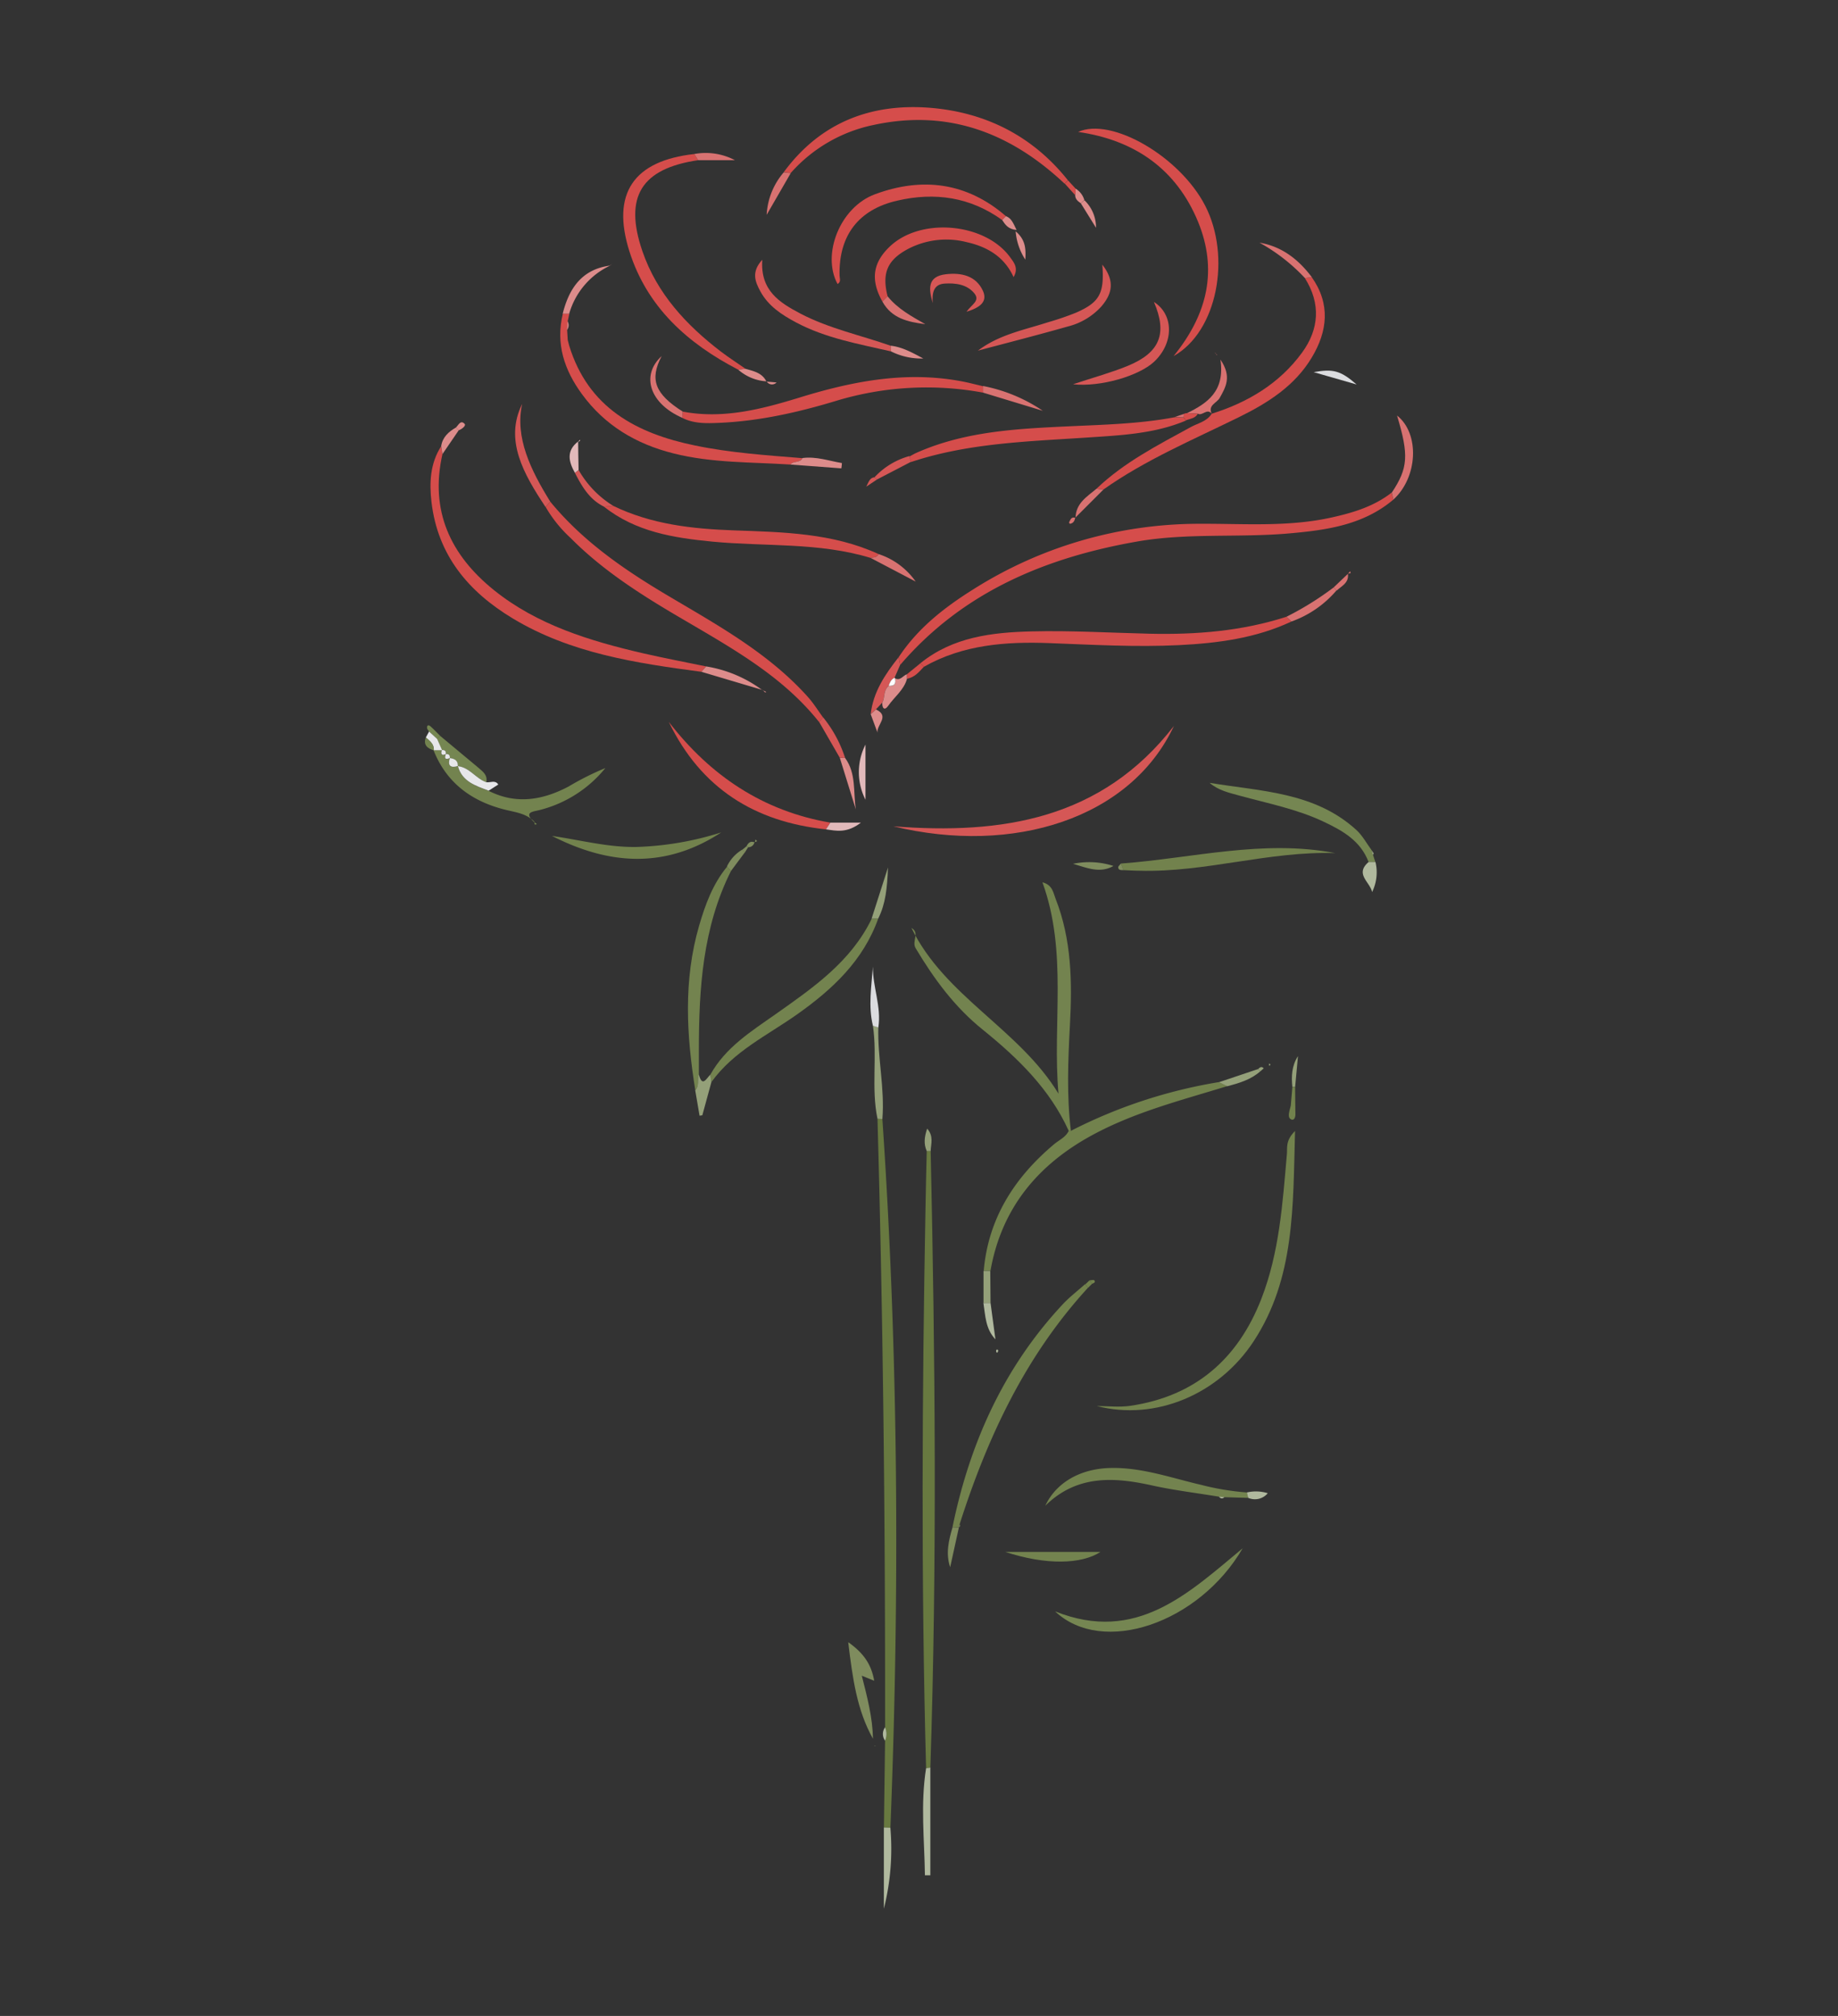 <svg id="Layer_1" data-name="Layer 1" xmlns="http://www.w3.org/2000/svg" viewBox="0 0 457.95 502.27"><rect x="0" y="0" width="457.95" height="502.27" fill="#333333" stroke="none"/><defs><style>.cls-1{fill:#687940;}.cls-2{fill:#d54d4b;}.cls-3{fill:#73834f;}.cls-4{fill:#72824d;}.cls-5{fill:#d55756;}.cls-6{fill:#758652;}.cls-7{fill:#7f8c5e;}.cls-8{fill:#b0b99e;}.cls-9{fill:#d87271;}.cls-10{fill:#94a079;}.cls-11{fill:#dd8c8b;}.cls-12{fill:#e1b9ba;}.cls-13{fill:#e7e7ea;}.cls-14{fill:#dbdcdf;}.cls-15{fill:#fdfdfd;}</style></defs><path class="cls-1" d="M220.52,430.35c.06-50.54-.47-101.08-1.89-151.6l1.22.05c4,58.82,4.34,117.69,2,176.58l-1.62-.07q.15-10.81.29-21.62A4.13,4.13,0,0,0,220.52,430.35Z"/><path class="cls-2" d="M347.17,124.47c-7.51,6.37-16.77,7.62-26,8.43-12.55,1.1-25.26-.16-37.73,2-22.94,4-43.56,12.59-59.15,30.76l-.39-1.9c4.74-7.23,11.41-12.42,18.59-16.92A105.26,105.26,0,0,1,299,130.5c10.92-.05,21.9.84,32.73-1.56,5.38-1.19,10.58-2.75,15-6.2C346.9,123.31,347,123.89,347.17,124.47Z"/><path class="cls-3" d="M266.28,281.75c-4.73-10.45-12.69-18.15-21.42-25.21-7-5.63-12.14-12.63-16.71-20.28-1.09-1.81,1.16-3.75-1.06-5.07,8.36,17.14,26.85,25.19,36.64,41.3-1.56-17.42,2.35-35.14-4-52.67,2.53.66,2.7,2.63,3.28,4.11,4,10.16,4.15,20.81,3.57,31.47-.47,8.81-.84,17.6.25,26.39Z"/><path class="cls-1" d="M230.74,440.55c-1.26-46.62-1-93.25-.14-139.87.08-4.65.19-9.29.3-13.94h.49l.49,0C233,338,233.5,389.18,231.8,440.38Z"/><path class="cls-2" d="M229.3,165.26c8.12-6.59,17.93-7.71,27.77-7.95s19.63.35,29.44.58c11.54.26,22.94-.65,34-4.22l1.28,1.17c-8.87,4.17-18.39,5.41-28,5.89-10.78.53-21.54-.09-32.31-.5s-21.55.36-31.3,5.91Z"/><path class="cls-2" d="M110.24,113.14c-3.2,14.09,2,25.14,12.77,33.84s24,12.73,37.32,15.81c5.18,1.19,10.4,2.17,15.61,3.25l-1.17,1.34c-16.3-2.17-32.54-4.59-47-13.29-11.07-6.67-18.71-15.76-20.26-29-.56-4.83-.35-9.6,2.4-13.9C110,111.81,110.13,112.47,110.24,113.14Z"/><path class="cls-4" d="M322.67,281.78c-.53,18.86,0,36.7-10.33,52.42-8.62,13.14-24.35,19.89-39.07,16.11,2.8,0,5.65.35,8.39-.06,16.1-2.38,26.75-11.63,32.59-26.59,4.53-11.61,5.32-23.91,6.39-36.15C320.78,286,320.23,284.18,322.67,281.78Z"/><path class="cls-2" d="M137.11,125c8,9.74,18.17,16.78,28.89,23.16,12.51,7.44,25.37,14.42,35.27,25.46,1.42,1.58,2.55,3.42,3.81,5.14l-1,1.13c-8.88-11.16-21-18-33-25.05-10.3-6-20.47-12.27-28.94-20.83a32.49,32.49,0,0,1-6.19-7.7Z"/><path class="cls-2" d="M273.17,121.79c6.87-6.59,15.26-10.86,23.49-15.37,1.82-1,4-1.37,5.25-3.34h0c9-2.82,16.89-7.53,22.5-15.22,4.26-5.83,4.73-12.23.7-18.58l1.73-.21c4.7,6.68,3.93,13.47,0,20-4.24,7.1-11,11.35-18.22,14.9-11.44,5.62-23.22,10.59-33.71,18Z"/><path class="cls-4" d="M266.28,281.75l.53,0a125.14,125.14,0,0,1,36.9-12.15l2.08,1c-11.41,3.52-23,6.43-33.65,12.21-13.64,7.41-22.61,18.26-25.36,33.8H245.1c1.15-13.14,7.71-23.28,17.58-31.57C263.94,284,265.52,283.33,266.28,281.75Z"/><path class="cls-2" d="M265.27,45.78c-13.42-12.63-28.93-18.63-47.45-14.68a37.72,37.72,0,0,0-20.8,12l-1.75-.19c9.23-12.57,22.07-17.35,37.06-16,13.56,1.24,25.1,7.13,33.74,18Z"/><path class="cls-2" d="M244.93,97.82a77.6,77.6,0,0,0-36.43,2c-9.56,2.9-19.24,5.09-29.26,5.53-3.17.13-6.31.25-9.25-1.24l.11-1.56c10,1.89,19.53-.57,28.85-3.42C212.28,95,225.62,92.38,239.57,95c1.79.33,3.55.81,5.33,1.22Z"/><path class="cls-5" d="M292.49,180.87c-10.81,23.07-40,32.26-69.92,25C249.6,208,274.46,204.15,292.49,180.87Z"/><path class="cls-2" d="M196.94,115.74c-9.74-.63-19.54-.36-29.12-2.77C158.49,110.63,150.69,106,145,98.2c-4.4-6-6.6-12.57-4.76-20.07l1.62,0c-.14.63-.28,1.26-.41,1.89l-.15,2.17c.05.85.11,1.71.16,2.56.12.44.24.89.35,1.34C146.55,101.6,158.59,108,173.19,111c8.8,1.82,17.77,2.43,26.71,3.15C199.34,115.44,197.68,114.75,196.94,115.74Z"/><path class="cls-2" d="M292.41,88.72C301.12,78,303.3,67,298.52,55.29c-5.44-13.23-15.91-20.42-29.9-22.42C276.91,29.1,294,39,300.3,51.29,306.77,63.91,303.36,82.59,292.41,88.72Z"/><path class="cls-2" d="M183.94,92.11c-12.61-6.54-22.69-15.54-27.11-29.46-4.57-14.43,1-22.6,16.18-24.28l.93,1.54C159.79,42,155.41,49,160.05,62.56,163.68,73.15,171,81,179.66,87.63c2,1.51,4.06,2.84,6.1,4.26Z"/><path class="cls-2" d="M216.91,139c-12.89-3.93-26.3-2.79-39.46-4.06-9.6-.93-19.08-2.43-27-8.73l2.37-.16c9.48,4.59,19.64,5.72,30,6.09,12.27.44,24.61.64,36.09,5.91C218.51,138.93,217.66,138.87,216.91,139Z"/><path class="cls-2" d="M227.94,113c12.09-5.49,25.06-6.16,38-6.77,9-.42,17.92-.61,26.77-2.28l2.16.09a8.93,8.93,0,0,0,.66.72c-7.79,3.3-16.1,3.68-24.36,4.23-14.88,1-29.83,1.35-44.18,6.12l-.43-1.42.12,0Z"/><path class="cls-4" d="M271.07,320.85c-15.59,17-25.07,37.28-32,59a1.19,1.19,0,0,0-.17.71v0l-1.58-.07c4.29-20.92,12.76-39.79,27.48-55.54,1.69-1.81,3.69-3.33,5.55-5C270.6,320.28,270.84,320.56,271.07,320.85Z"/><path class="cls-2" d="M249.7,54.82c-7.94-5.72-16.75-7-26.1-4.84-9.69,2.19-14.63,8.7-14.42,18.61,0,.76.46,1.63-.5,2.17-4-7.36.6-19.14,9.32-22.36,11.74-4.35,22.87-3,32.64,5.46Z"/><path class="cls-3" d="M218.83,228.82c-3.73,10.51-11.41,17.68-20.23,23.91-7.41,5.24-15.85,9.2-21.35,16.87-.08-.63-.17-1.25-.25-1.87,3.76-6.76,10.12-10.75,16.18-15,9.34-6.6,18.78-13.06,24-23.81Z"/><path class="cls-6" d="M309.62,385.75c-10.88,18.69-34.92,26.89-46.73,15.72C283.09,409.55,296.07,397,309.62,385.75Z"/><path class="cls-3" d="M182.13,217c-7.06,14.09-8,29.29-8,44.64,0,2,0,4,0,6-.43,1.3.19,2.83-.89,4-2.21-13.72-3-27.43.95-41,1.53-5.27,3.41-10.41,7-14.75Z"/><path class="cls-4" d="M279.3,215.15c17.77-1.32,35.43-6.07,53.38-2.6-16.44-.55-32.39,4.86-48.79,4.39-1.33,0-2.65-.1-4-.15C279.7,216.24,279.5,215.69,279.3,215.15Z"/><path class="cls-2" d="M219.86,75.14c-3-5.39-2.44-9.69,1.92-13.79,7.75-7.29,23.75-5.81,29.94,2.8.95,1.32,2.1,2.67.82,4.89-2.35-5.18-6.7-7.6-11.72-8.72A20.56,20.56,0,0,0,226.29,62c-5.18,2.75-6.62,6-5.13,11.86Z"/><path class="cls-3" d="M133.17,204.76c-1.91-2-4.4-2.33-7-2.95-8.37-2-14.88-6.58-18.16-14.92l2.07,0,0,0c-.29,1-.1,1.49,1,1l0,0c-.44,1.14-.09,1.48,1,1l0,0c-.6,1.95.18,2.52,2,2l0,0c1.07,3.9,4.47,4.89,7.67,6.14,6.85,3.48,13.48,2.32,19.93-1.08a69.82,69.82,0,0,1,9.15-4.59,30.78,30.78,0,0,1-16.27,10.43c-1.8.47-4.2.48-1.47,3.05Z"/><path class="cls-3" d="M311,373.19l-6-.17-1.38-.14c-5.57-.92-11.19-1.59-16.68-2.81-9.57-2.12-18.71-2.57-26.49,5.07,2.69-5.77,8.71-9.17,16-9.39,7.95-.24,15.36,2.48,22.95,4.23a64.29,64.29,0,0,0,11.28,1.86C310.82,372.29,310.93,372.74,311,373.19Z"/><path class="cls-2" d="M205.8,206.63c-17.76-1.86-31.18-10.23-39.17-26.78,10.35,13.42,23.5,22.24,40.26,25.11Z"/><path class="cls-6" d="M342.1,213c.2.59.39,1.19.58,1.79H341c-2-5.3-6.45-7.82-11.17-10.05-6.66-3.16-13.88-4.56-20.92-6.49-2.64-.73-5.35-1.31-7.54-3.21,12.77,2.13,26.18,2.26,36.57,11.74,1.56,1.42,2.6,3.42,3.88,5.15C341.89,212.26,342,212.61,342.1,213Z"/><path class="cls-4" d="M179.71,207.39c-14,9.16-28,8.11-42.18.88,7,1,13.83,2.85,21,2.75A77.33,77.33,0,0,0,179.71,207.39Z"/><path class="cls-5" d="M222,87.55c-8.07-1.86-16.27-3.28-23.7-7.24-3.56-1.9-6.89-4.09-8.86-7.74-1.25-2.32-2.35-4.78.49-7.85-.54,7.67,4.3,10.68,9.54,13.43,7.11,3.72,15,5.37,22.46,8C222,86.6,222,87.08,222,87.55Z"/><path class="cls-5" d="M243.66,87.36c5.27-4,11.48-5.14,17.43-7.06a71.61,71.61,0,0,0,7.06-2.42c5.79-2.55,7.06-4.76,6.5-11.94,3.38,4.33,2.22,7.5-.19,10.36A16.77,16.77,0,0,1,266,81.36C258.58,83.47,251.1,85.38,243.66,87.36Z"/><path class="cls-5" d="M267.35,95.74c5.23-1.74,9.54-2.9,13.63-4.58,8.07-3.32,9.91-8.08,6.53-15.93,5,3.18,5,10.27,0,14.94C283.74,93.64,274.32,96.47,267.35,95.74Z"/><path class="cls-7" d="M211.34,409.15c3.89,2.74,5.77,5.57,6.47,9.6l-3.09-1.25c1.38,5.41,2.69,10.45,2.79,15.71C213.51,426.08,212.43,418.19,211.34,409.15Z"/><path class="cls-5" d="M137.11,125l-1.19,1.31c-5.5-8.27-10.28-16.68-5.82-25.68C128.26,109,132.21,117.1,137.11,125Z"/><path class="cls-5" d="M240.81,77.67c1.28-1.82,3.53-2.74,1.89-4.66-1.86-2.19-4.66-2.52-7.31-2.36-2.83.16-3.18,2.38-3,4.87-1-3.49-1.4-6.64,3.26-7.19,3.85-.45,7.53.34,9.27,4.17C246.15,75.27,244,76.69,240.81,77.67Z"/><path class="cls-3" d="M250.49,386.66h23.69C269.45,389.74,260.69,390,250.49,386.66Z"/><path class="cls-8" d="M230.74,440.55l1.06-.17v26.84l-1.35,0C230.33,458.36,229.31,449.5,230.74,440.55Z"/><path class="cls-9" d="M347.17,124.47c-.13-.58-.27-1.16-.4-1.73,4.08-6.14,4.29-9.31,1.31-19.21C353.77,108,353.29,118.91,347.17,124.47Z"/><path class="cls-6" d="M109.68,183.35l9.48,7.9c1.14,1,2.4,1.84,2,3.65-2.59-.92-4.14-3.69-7.07-4l0,0c0-1.4-.82-1.9-2-2l0,0c0-.74-.27-1.12-1-1l0,0c0-.74-.24-1.15-1-1l0,0-1.25-2.82Z"/><path class="cls-8" d="M220.22,455.31l1.62.07a61,61,0,0,1-1.62,20.16Z"/><path class="cls-10" d="M219.85,278.8l-1.22-.05c-1.6-7.68,0-15.52-1.14-23.22l1.35.44C218.63,263.6,220.47,271.15,219.85,278.8Z"/><path class="cls-9" d="M170.1,102.54,170,104.1c-8.07-3.51-10.43-10.54-5.15-15.38C161.8,94.55,163.17,98.15,170.1,102.54Z"/><path class="cls-5" d="M223.89,163.75l.39,1.9-1.41,3.24.07,0c-1,.33-1.22,1.22-1.53,2-1.38,1.06-.84,2.85-1.58,4.15-.53.56-1.06,1.13-1.58,1.7l-1.31,1.18C217.57,172.38,220.54,168,223.89,163.75Z"/><path class="cls-9" d="M295.76,102.94c5.06-2.49,9.49-5.44,8.32-13.35,2.89,4.24,1.33,6.84-.18,9.55-.71,1.27-3,1.79-2,3.93h0c-1.15-1.46-2.31.65-3.47,0Z"/><path class="cls-9" d="M244.93,97.82l0-1.65a40,40,0,0,1,14.89,6.18Z"/><path class="cls-9" d="M326.85,69.06l-1.73.21a45.65,45.65,0,0,0-11.31-8.81C319.38,61.4,323.51,64.62,326.85,69.06Z"/><path class="cls-11" d="M141.82,78.16l-1.62,0c1.59-6.34,4.79-11.08,11.85-12l0,0A19,19,0,0,0,141.82,78.16Z"/><path class="cls-12" d="M215.64,185.51v13.74A15.15,15.15,0,0,1,215.64,185.51Z"/><path class="cls-10" d="M173.22,271.65c1.08-1.16.46-2.69.89-4,.87,3.41,1.9,1,2.89.07.08.62.17,1.24.25,1.87-.75,2.76-1.51,5.52-2.26,8.28l-.69.11Z"/><path class="cls-11" d="M174.77,167.38l1.17-1.34a32,32,0,0,1,14,5.9l0-.05Z"/><path class="cls-9" d="M219.86,75.14l1.3-1.31c2.51,3.13,6,5,9.39,6.94C226.26,80.22,222.18,79.36,219.86,75.14Z"/><path class="cls-9" d="M321.8,154.84l-1.28-1.17a76.23,76.23,0,0,0,11.75-7.3l.73.73A26.35,26.35,0,0,1,321.8,154.84Z"/><path class="cls-10" d="M218.83,228.82l-1.67.07,4.09-12.76C221.05,221.24,220.66,225.16,218.83,228.82Z"/><path class="cls-11" d="M210.57,188.86c2.8,3.83,2,8.49,2.67,12.82q-2-6.45-4-12.89Z"/><path class="cls-13" d="M114.08,190.88c2.93.33,4.48,3.1,7.07,4,1,.18,2.21-.64,3,.58L121.75,197C118.55,195.77,115.15,194.78,114.08,190.88Z"/><path class="cls-14" d="M218.84,256l-1.35-.44c-1.19-4.9-.35-9.81,0-14.74C217.42,245.91,219.65,250.79,218.84,256Z"/><path class="cls-8" d="M341,214.77h1.71a11.18,11.18,0,0,1-.84,7.49C341.36,219.74,337.48,217.77,341,214.77Z"/><path class="cls-11" d="M196.94,115.74c.74-1,2.4-.3,3-1.62,3.45-.45,6.58.71,9.83,1.25,0,.44-.1.88-.14,1.32Z"/><path class="cls-9" d="M216.91,139c.75-.14,1.6-.08,2-.95a18.16,18.16,0,0,1,9.24,6.85Z"/><path class="cls-11" d="M219.83,175.06c.74-1.3.2-3.09,1.58-4.15,1.55.09,1.94-.68,1.53-2l-.07,0c1.4.91,2.08-.61,3.12-.93,0,.37,0,.75,0,1.13-.76,2.8-3.14,4.5-4.7,6.76C220.35,177.19,219.75,176.39,219.83,175.06Z"/><path class="cls-7" d="M237.33,380.51l1.58.07q-1.08,4.95-2.17,9.89C235.57,387,236.4,383.73,237.33,380.51Z"/><path class="cls-9" d="M195.27,42.94l1.75.19-6,10.39A17.62,17.62,0,0,1,195.27,42.94Z"/><path class="cls-5" d="M210.57,188.86l-1.33-.07q-2.58-4.47-5.15-8.93l1-1.13A31.28,31.28,0,0,1,210.57,188.86Z"/><path class="cls-5" d="M152.84,126.06l-2.37.16c-3.6-1.78-5.48-5-7.23-8.42l.95-.66A25,25,0,0,0,152.84,126.06Z"/><path class="cls-5" d="M226.55,113.64l.43,1.42-8.46,4.4c-.21-.18-.41-.37-.63-.55A18.61,18.61,0,0,1,226.55,113.64Z"/><path class="cls-14" d="M338,95.79l-10.69-3.07C332.14,91.86,334,92.3,338,95.79Z"/><path class="cls-7" d="M267.35,215.22a19.69,19.69,0,0,1,10.07.53C274,217.71,270.67,216.15,267.35,215.22Z"/><path class="cls-9" d="M173.94,39.91,173,38.37a15.64,15.64,0,0,1,10.11,1.54Z"/><path class="cls-9" d="M273.17,121.79l1.74.2-7,7,.07.1C268,125.41,270.81,123.76,273.17,121.79Z"/><path class="cls-10" d="M305.79,270.63l-2.08-1,9.75-3.28.56.56C311.66,269,308.74,269.86,305.79,270.63Z"/><path class="cls-11" d="M222,87.55c0-.47-.05-1-.07-1.42,3,.35,5.51,1.82,8.12,3.19A16.9,16.9,0,0,1,222,87.55Z"/><path class="cls-8" d="M246.8,324.63q.6,4.55,1.22,9.07c-2.49-2.61-2.5-5.9-3-9.06Z"/><path class="cls-10" d="M246.8,324.63h-1.75c0-2.66,0-5.33,0-8h1.68Z"/><path class="cls-12" d="M205.8,206.63l1.09-1.67h7.61C211,207.65,208.39,207,205.8,206.63Z"/><path class="cls-10" d="M322,270.81c-.26-2.62-.19-5.21,1.4-7.69-.24,2.57-.47,5.13-.71,7.7Z"/><path class="cls-12" d="M143.24,117.8c-1.57-2.79-2.2-5.49.81-7.81l0,0c0,2.37.07,4.75.11,7.12Z"/><path class="cls-11" d="M216.94,177.94l1.31-1.18c3.56,1.65.11,3.84.38,5.76Z"/><path class="cls-11" d="M255.46,64.68a15.2,15.2,0,0,1-2.41-7.05C255.42,59.64,255.65,61.76,255.46,64.68Z"/><path class="cls-10" d="M231.88,286.77l-.49,0h-.49c-.76-1.71-.63-3.42.11-5.58C232.69,283.08,231.94,285,231.88,286.77Z"/><path class="cls-11" d="M270.17,49.87a9.39,9.39,0,0,1,2.91,6.88l-3.79-6.11Z"/><path class="cls-11" d="M183.94,92.11l1.82-.22c2,.58,4.18,1,5.2,3.19l0-.07A11.74,11.74,0,0,1,183.94,92.11Z"/><path class="cls-8" d="M311,373.19c-.11-.45-.22-.9-.32-1.35a10,10,0,0,1,5.19.19A4.16,4.16,0,0,1,311,373.19Z"/><path class="cls-11" d="M110.24,113.14c-.11-.67-.21-1.33-.32-2,.35-2.23,1.84-3.56,3.67-4.62.22.24.46.47.7.69Z"/><path class="cls-4" d="M322,270.81h.69c0,2.28.05,4.57.07,6.86,0,.68-.29,1.53-1,1.26-.85-.33-.66-1.35-.49-2.16.11-.44.22-.88.34-1.32Z"/><path class="cls-7" d="M182.13,217l-1-1.14a9.74,9.74,0,0,1,3.78-4.16,4.64,4.64,0,0,0,.69.64Z"/><path class="cls-2" d="M226,169.09c0-.38,0-.76,0-1.13l3.31-2.69.87.87C229,167.4,227.86,168.79,226,169.09Z"/><path class="cls-11" d="M250.64,53.86c1.38.51,1.8,1.73,2.65,3.44-2.11-.18-2.84-1.34-3.59-2.48Z"/><path class="cls-5" d="M218.52,119.46l-2.69,1.79c.65-1.25.89-2.23,2.06-2.34C218.11,119.09,218.31,119.28,218.52,119.46Z"/><path class="cls-6" d="M106.91,182.26c-.18-.28-.46-.55-.5-.84-.09-.71.32-.92.83-.47.86.75,1.63,1.6,2.44,2.4l-.81.75Z"/><path class="cls-13" d="M106.91,182.26l2,1.84,1.25,2.82-2.07,0,0,.06c.1-1.56-1-2.37-2-3.23Z"/><path class="cls-3" d="M106.09,183.72c1,.86,2.11,1.67,2,3.23C106.49,186.46,105.42,185.63,106.09,183.72Z"/><path class="cls-9" d="M332.27,146.37l3.57-3.4,0,0c.3,2.22-1.51,3-2.81,4.17Z"/><path class="cls-11" d="M269.29,50.64c-.7-.49-1.38-1-1.4-2,0-.55.05-1.1.08-1.65a4.93,4.93,0,0,1,2.2,2.84Z"/><path class="cls-9" d="M267.89,128.94c-.11.8-.43,1.43-1.31,1.56-.05,0-.25-.29-.21-.36.34-.63.54-1.5,1.59-1.1Z"/><path class="cls-11" d="M113.59,106.52c.64-.6,1.17-2,2.18-.9.4.43-.68,1.3-1.48,1.59C114.05,107,113.81,106.76,113.59,106.52Z"/><path class="cls-2" d="M268,47c0,.55-.05,1.1-.08,1.65l-2.62-2.9.8-.81Z"/><path class="cls-11" d="M191,95.08l2.48.21A1.56,1.56,0,0,1,191,95Z"/><path class="cls-8" d="M220.52,430.35a4.13,4.13,0,0,1,0,3.34A2.85,2.85,0,0,1,220.52,430.35Z"/><path class="cls-2" d="M295.76,102.94l2.68.13c-.62,1.18-1.88,1.22-2.92,1.64a8.93,8.93,0,0,1-.66-.72q0-.42.06-.84A1.74,1.74,0,0,1,295.76,102.94Z"/><path class="cls-9" d="M294.92,103.15q0,.42-.06.84l-2.16-.09Z"/><path class="cls-7" d="M186,210.84c.44-.86,1-1.41,2.08-.93l-.1-.07a1.56,1.56,0,0,1-1.58,1.25Z"/><path class="cls-11" d="M141.26,82.22l.15-2.17A1.92,1.92,0,0,1,141.26,82.22Z"/><path class="cls-11" d="M190,171.94l.95.47c-.12,0-.29.13-.34.08a6.5,6.5,0,0,1-.57-.6Z"/><path class="cls-11" d="M152.05,66.09l.7-.49-.36.25-.38.2Z"/><polygon class="cls-7" points="217.89 434.95 217.89 435.06 218.24 435 217.89 434.95"/><path class="cls-8" d="M248.3,336.26c.11,0,.27,0,.3,0a.59.59,0,0,1,.08.42c-.2.47-.4.44-.49-.06C248.16,336.54,248.26,336.39,248.3,336.26Z"/><path class="cls-4" d="M272.09,319.86l-1,1c-.23-.29-.47-.57-.71-.85l1.07-1Z"/><path class="cls-4" d="M271.43,319c.43,0,1.09-.23,1.23,0,.39.52-.18.69-.57.86Z"/><path class="cls-3" d="M133.09,204.83l.67.48c-.75.4-.54-.21-.59-.55Z"/><path class="cls-7" d="M238.92,380.54a1.19,1.19,0,0,1,.17-.71A.47.47,0,0,1,238.92,380.54Z"/><path class="cls-9" d="M302.88,88.07l.41.43c-.08,0-.18-.06-.22-.12a2.24,2.24,0,0,1-.14-.36Z"/><path class="cls-11" d="M141.77,86.12c-.11-.45-.23-.9-.35-1.34C141.54,85.22,141.66,85.67,141.77,86.12Z"/><path class="cls-10" d="M321.63,275.46c-.12.44-.23.88-.34,1.32C321.4,276.34,321.51,275.9,321.63,275.46Z"/><path class="cls-7" d="M279.3,215.15c.2.54.4,1.09.61,1.64-.58,0-1.25.05-1.3-.69C278.59,215.8,279.06,215.46,279.3,215.15Z"/><path class="cls-9" d="M335.84,143l.53-.67.18.43-.74.2Z"/><path class="cls-8" d="M303.7,372.88l1.38.14C304.57,373.49,304.12,373.37,303.7,372.88Z"/><path class="cls-10" d="M316.48,265.12c0,.09,0,.21,0,.26s-.19.1-.29.14l0-.55Z"/><path class="cls-7" d="M188.08,209.91l.13-.73c.88.55,0,.48-.23.66Z"/><path class="cls-9" d="M302.93,88l-.31-.14.26.19Z"/><path class="cls-5" d="M227.94,113l-1.27.72Z"/><path class="cls-7" d="M186.4,211.09c-.27.43-.54.86-.8,1.29a4.64,4.64,0,0,1-.69-.64l1.09-.9Z"/><path class="cls-12" d="M144.05,110l.49-.45c0,.11,0,.26-.06.32a1.21,1.21,0,0,1-.4.17Z"/><path class="cls-8" d="M342.1,213l-.31-1.06a4.83,4.83,0,0,1,.44.67C342.28,212.67,342.15,212.83,342.1,213Z"/><path class="cls-10" d="M313.46,266.36c.42-.41.85-.79,1.41-.19l-.85.75Z"/><path class="cls-13" d="M112.08,188.87c1.21.14,2.07.64,2,2C112.26,191.39,111.48,190.82,112.08,188.87Z"/><path class="cls-13" d="M110.08,186.88c.8-.11,1.08.3,1,1C110,188.37,109.79,187.86,110.08,186.88Z"/><path class="cls-13" d="M111.08,187.87c.77-.07,1.08.31,1,1C111,189.35,110.64,189,111.08,187.87Z"/><path class="cls-15" d="M222.94,168.86c.41,1.37,0,2.14-1.53,2C221.72,170.08,222,169.19,222.94,168.86Z"/></svg>